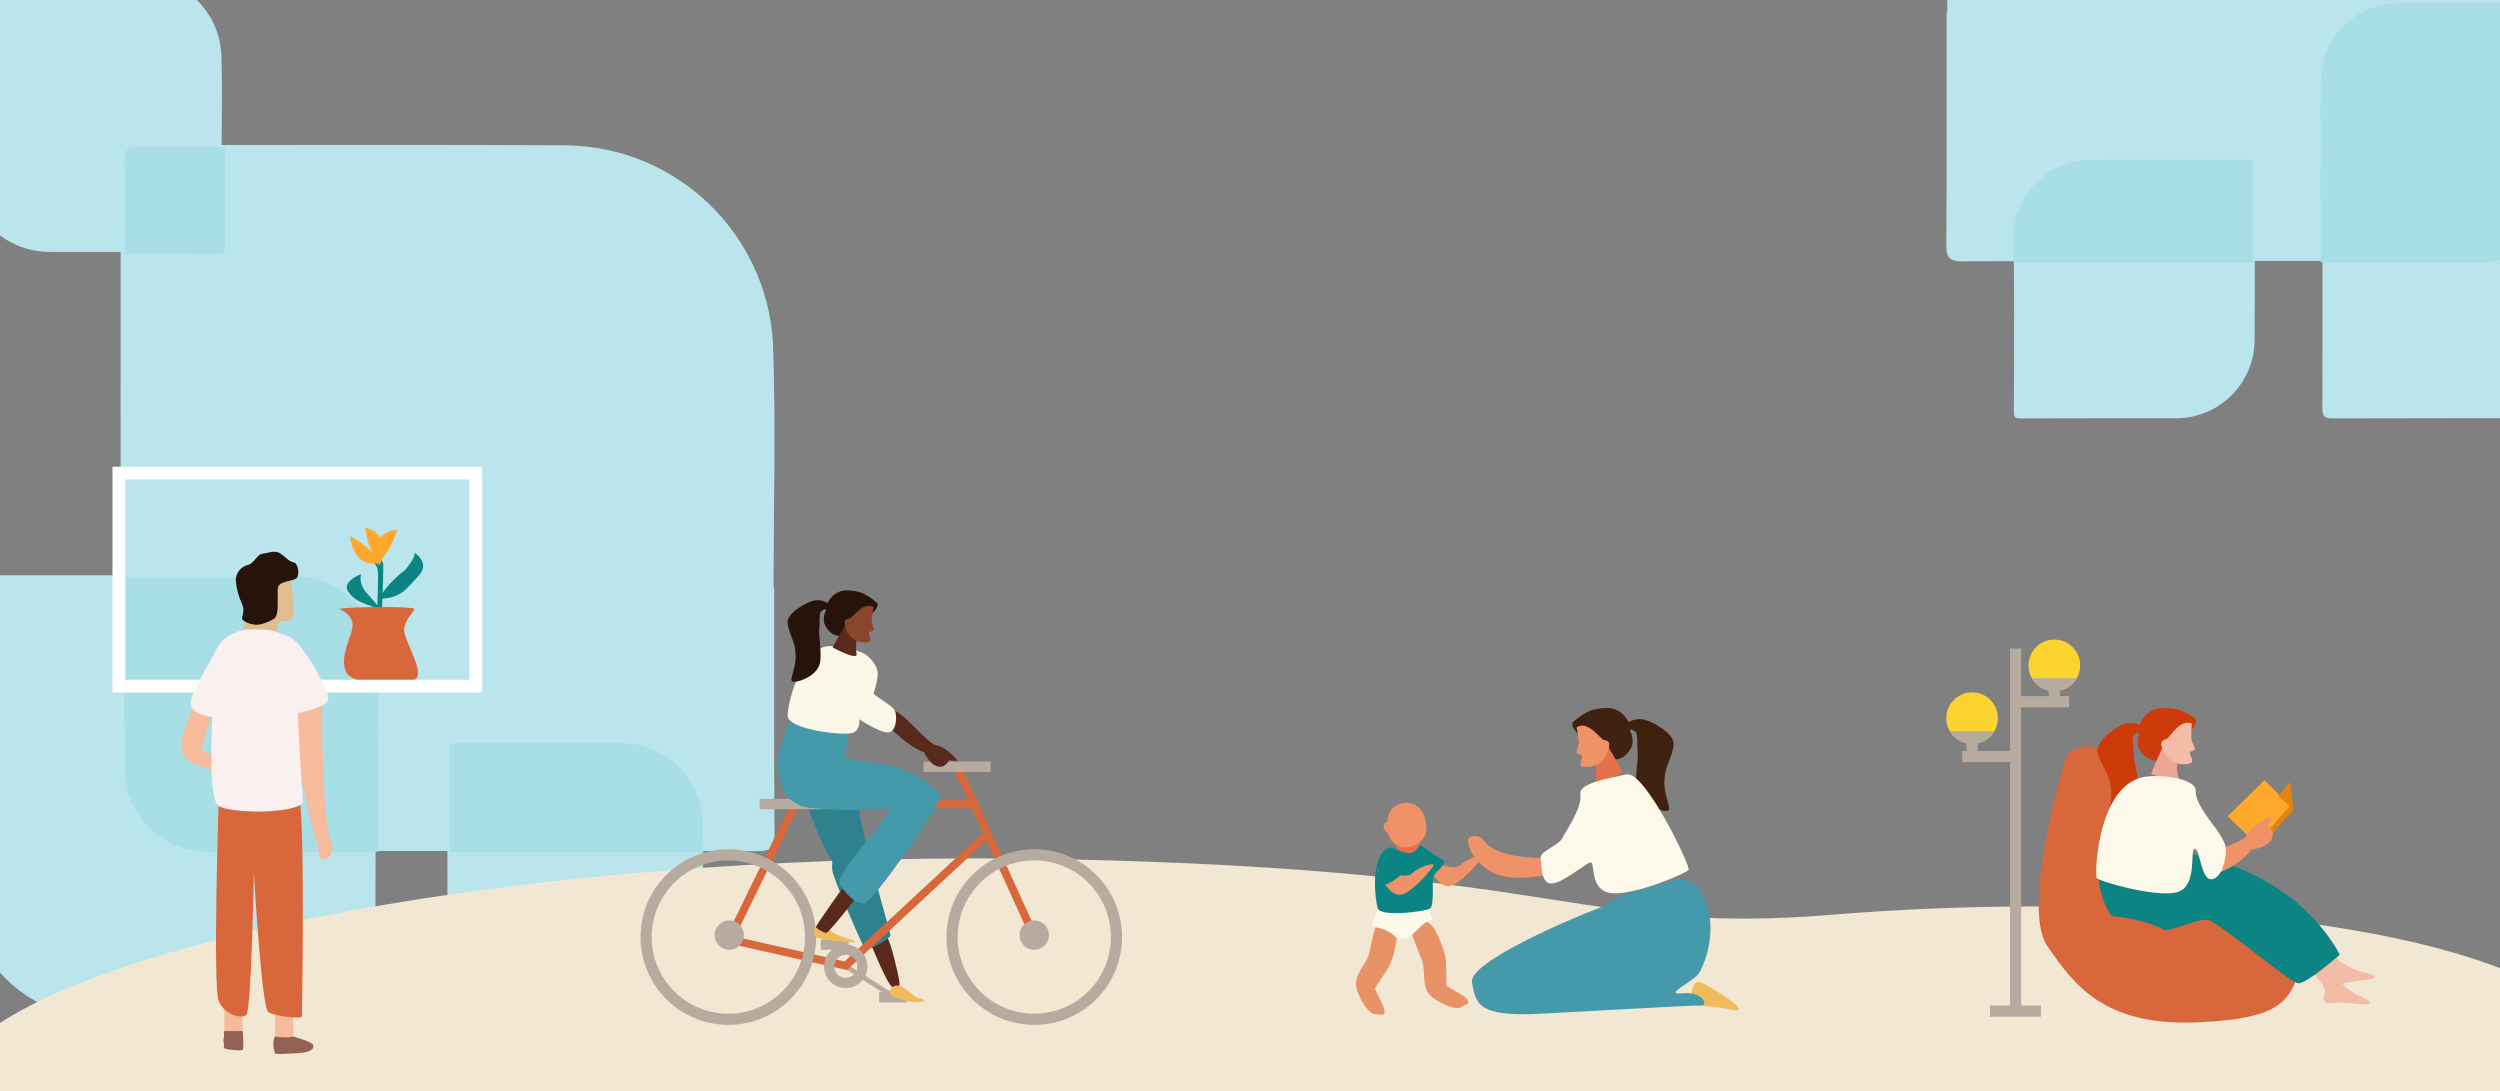 <?xml version="1.0" encoding="utf-8"?>
<!-- Generator: Adobe Illustrator 25.4.1, SVG Export Plug-In . SVG Version: 6.00 Build 0)  -->
<svg version="1.1" id="Layer_1" xmlns="http://www.w3.org/2000/svg" xmlns:xlink="http://www.w3.org/1999/xlink" x="0px" y="0px"
	 viewBox="0 0 1569 684.8" style="enable-background:new 0 0 1569 684.8;" xml:space="preserve">
<rect x="0" y="0" width="1569" height="684.8" fill="#808080" stroke="none"/>
<style type="text/css">
	.st0{fill-rule:evenodd;clip-rule:evenodd;fill:#BAE5EC;}
	.st1{fill-rule:evenodd;clip-rule:evenodd;fill:#A8DEE6;}
	.st2{fill-rule:evenodd;clip-rule:evenodd;fill:#F1E7D2;}
	.st3{fill:#F2BCA7;}
	.st4{fill:#FEA82E;}
	.st5{fill:#E5830E;}
	.st6{fill:#D8683B;}
	.st7{fill:#0D8484;}
	.st8{fill:#CC3B09;}
	.st9{fill:#EDA691;}
	.st10{fill:#EF9267;}
	.st11{fill:#FCF9EB;}
	.st12{fill:none;stroke:#B7ABA0;stroke-width:7;stroke-miterlimit:10;}
	.st13{fill:#FCD430;}
	.st14{fill:#B7ABA0;}
	.st15{fill:none;stroke:#B7ABA0;stroke-width:3;stroke-miterlimit:10;}
	.st16{fill:#592A1C;}
	.st17{fill:#2D828E;}
	.st18{fill:none;stroke:#D8683B;stroke-width:5;stroke-miterlimit:10;}
	.st19{fill:none;stroke:#B7ABA0;stroke-width:6.41;stroke-miterlimit:10;}
	.st20{fill:#F0BB5B;}
	.st21{fill:#4499AB;}
	.st22{fill:#FAF7E9;}
	.st23{fill:#26140A;}
	.st24{fill:#89462C;}
	.st25{fill:none;stroke:#FFFFFF;stroke-width:8;stroke-miterlimit:10;}
	.st26{fill:#F5BB9C;}
	.st27{fill:#946155;}
	.st28{fill:#E2BD90;}
	.st29{fill:#FAF0F0;}
	.st30{fill:#3E210F;}
	.st31{fill:#E57149;}
	.st32{fill:#E89268;}
</style>
<g id="Layer_6">
	<g id="Welcome_00000088098804845353504950000016000691001355327899_">
		
			<g id="Group-11-Copy-2" transform="translate(242.5, 292.5) scale(-1, 1) translate(-242.5, -292.5) translate(0, 0)">
			<g id="Mask_00000176734903381405207700000016959393531653078405_">
			</g>
			<g id="Group-11">
				<g transform="translate(26, -69)">
					<g id="Group-3_00000159446712530442000870000004286212861503976623_">
						<g id="Clip-2_00000034784882363287442630000005663170820335908287_">
						</g>
						<path id="Fill-1_00000026873712094448388100000006712470332074249614_" class="st0" d="M474.4,430
							c-30.4,0.1-60.8,0.1-91.2,0.1c0.2-67.7,0.1-135.3,0.1-203c14.7,0,29.4,0,44.1,0h0.3c28.9,0,52.3-23.3,52.3-52.2
							c0.2-39.1,0-78.1,0.1-117.1c0-2.8-0.6-3.7-3.5-3.7c-35.3,0.1-70.5-0.1-105.8,0.1c-26.9,0.4-49.1,21.6-50.7,48.5
							c-0.7,19.1-0.2,38.2-0.2,57.3c-72.1,0-144.3-0.2-216.4,0.2c-69.1,1-125.7,55.2-129.6,124.1c-1.9,51.1-0.4,102.3-0.4,153.5
							h-0.4c0,51.5,0.2,103.1-0.2,154.6c-0.1,8.9,2.5,10.8,11,10.8c11.3-0.1,22.6-0.1,33.9-0.1c0,13.3,0.2,26.7,0.2,40h-0.2
							c0,20.1,0.1,40.3-0.1,60.4c0,3.4,0.9,4.3,4.4,4.3c34.4-0.1,68.9-0.1,103.3-0.1h0.4c28.9,0,52.3-23.3,52.3-52.2
							c0.1-17.5,0.1-34.9,0.1-52.4c15,0,30.1,0,45.1,0v1.1c0,32.2,0.2,64.5-0.2,96.9c0,5.6,1.6,6.8,6.9,6.8
							c55.3-0.2,110.4-0.2,165.6-0.2h0.5c46.3,0,83.9-37.4,83.9-83.7c0.3-62.6,0-125.2,0.2-187.8C480.1,431.6,479.3,430,474.4,430"
							/>
					</g>
					<g id="Group-10" transform="translate(40.79, 98.914)">
						<path id="Fill-4" class="st1" d="M337.7,332.1c-0.3,0-0.6-0.1-1-0.1c-35,0.1-70.1-0.1-105.1,0.1
							c-26.9,0.4-48.8,21.5-50.3,48.4c-0.6,15.8-0.4,31.7-0.2,47.5c-0.2,12.3-0.2,24.6-0.1,36.9c0,10.6,0,34.4,0,39.7h1.9
							c0.6,0.2,1.3,0.2,2.2,0.2c34.3-0.1,68.4-0.1,102.7-0.1h0.3c28.7,0,51.9-23.3,51.9-52.1c0.2-39,0-78,0.1-117
							c0-0.7-0.1-1.4-0.2-1.9v-1.7H337.7"/>
						<path id="Fill-6" class="st1" d="M331.2,62.2c-18,0.1-36,0.1-54,0.1c0,0.8,0,1.8,0,2.6H277c0,20.1,0.1,40.2-0.1,60.3
							c0,3.4,0.9,4.2,4.3,4.2c19.6-0.1,39.3-0.1,58.8-0.1c0-19.2,0-38.3,0.1-57.6C340.2,64.8,338.9,62.2,331.2,62.2"/>
						<path id="Fill-8" class="st1" d="M132.7,436.4c-35,0.1-70.1-0.1-105.1,0.1c-26.9,0.4-48.8,21.5-50.4,48.4
							c-0.3,6.7-0.3,13.3-0.4,20c53.1-0.2,106.1-0.2,159.3-0.2c0-21.6,0-43.1,0-64.6C136.2,437.4,135.7,436.4,132.7,436.4"/>
					</g>
				</g>
			</g>
		</g>
	</g>
</g>
<g id="Layer_1_00000176039197216107133320000002351818015842204570_">
	<g id="Welcome">
		<g id="Group-3-Copy">
			<g id="Mask">
			</g>
			<g id="Group-3">
				<g transform="translate(-39, 71)">
					<g id="Clip-2">
					</g>
					<path id="Fill-1" class="st2" d="M251.8,998.1c-109.9-67.3-208-45.5-178.9-123.3s70.2-56,23-106S-49.5,639.1,30.2,577.3
						c79.8-61.7,357.6-115.9,677.4-109c319.9,6.8,326.1,47.7,482.4,34.7s362.2-2.7,449.4,48.5c87.2,51.2-134.5,86.6-112.7,157.8
						s215.2,179,134.8,234.9c-80.3,55.9-206.4,103.6-343.3,66.1S979.4,960.8,851.4,983C723.5,1005.2,382.6,1078.3,251.8,998.1"/>
				</g>
			</g>
		</g>
	</g>
</g>
<g id="Layer_7">
	<g id="Welcome_00000005988468057263650820000005689152262947848862_">
		<g id="Group-11-Copy-2_00000116929245970632148490000006272999030456436365_" transform="translate(0.707, 0)">
			<g id="Mask_00000164494045268017338570000004159785844580393604_">
			</g>
			<g id="Group-11_00000171722222470663525270000003679781160923100326_">
				<g transform="translate(70.293, -205)">
					<g id="Group-3_00000156583141925097449510000013969409518724561558_">
						<g id="Clip-2_00000005231276127969390070000013945196531705123982_">
						</g>
						<path id="Fill-1_00000106862496897076551820000014774201607502043024_" class="st0" d="M1623.3,205.5c-28.7,0.1-57.4,0.1-86,0
							c0.1-63.9,0.1-127.8,0.1-191.6c13.9,0,27.7,0,41.6,0h0.3c27.2,0,49.3-22.1,49.3-49.3c0.1-36.9,0-73.7,0.1-110.6
							c0-2.6-0.5-3.5-3.3-3.5c-33.2,0.1-66.5-0.1-99.7,0.1c-25.4,0.4-46.3,20.3-47.7,45.8c-0.7,18-0.2,36.1-0.2,54.1
							c-68,0-136-0.2-204.1,0.2c-65.2,0.9-118.5,52.1-122.2,117.2c-1.8,48.3-0.4,96.6-0.4,144.9h-0.4c0,48.6,0.2,97.3-0.2,146
							c-0.1,8.3,2.3,10.2,10.4,10.2c10.7,0,21.3-0.1,32-0.1c0,12.6,0.2,25.2,0.2,37.7h-0.1c0,19,0.1,38-0.1,57c0,3.3,0.9,4,4.1,4
							c32.5-0.1,64.9-0.1,97.4-0.1h0.3c27.2,0,49.3-22.1,49.3-49.3c0.1-16.5,0.1-33,0.1-49.5c14.2,0,28.3,0,42.5,0v1.1
							c0,30.5,0.1,60.9-0.1,91.4c0,5.2,1.5,6.4,6.5,6.4c52.1-0.2,104.1-0.1,156.2-0.1h0.4c43.7,0,79.1-35.4,79.1-79
							c0.2-59.1,0-118.2,0.2-177.3C1628.6,207.1,1627.8,205.5,1623.3,205.5"/>
					</g>
					<g id="Group-10_00000063629844269329925110000006623854524239211404_" transform="translate(35.126, 86.482)">
						<path id="Fill-4_00000036230621306789860240000016272161072155019451_" class="st1" d="M1498.3,120.5c-0.3,0-0.6,0-0.9,0
							c-33.1,0.1-66.2-0.1-99.3,0.1c-25.4,0.4-46.1,20.3-47.6,45.6c-0.5,14.9-0.3,29.8-0.2,44.7c-0.2,11.6-0.1,23.2-0.1,34.8
							c0,9.9,0,32.3,0,37.4h1.8c0.6,0.2,1.2,0.2,2.1,0.2c32.4-0.1,64.7-0.1,97-0.1h0.3c27.1,0,49.1-22,49.1-49.1
							c0.1-36.7,0-73.4,0.1-110.2c0-0.7,0-1.3-0.2-1.8v-1.7L1498.3,120.5"/>
						<path id="Fill-8_00000090258966879802371370000016478811847398487429_" class="st1" d="M1304.6,218.8
							c-33.1,0.1-66.2-0.1-99.3,0.1c-25.4,0.4-46.1,20.3-47.6,45.6c-0.2,6.3-0.3,12.5-0.3,18.8c50.2-0.1,100.3-0.1,150.5-0.1
							c0-20.3,0-40.6,0-60.9C1307.9,219.7,1307.4,218.8,1304.6,218.8"/>
					</g>
				</g>
			</g>
		</g>
	</g>
</g>
<g id="Layer_2_00000116948611584764516540000007377487498196970167_">
	<path class="st3" d="M1451.7,610.6c0,0,7.3,8.5,7.4,10.8s-2,6.3,0.4,7.6s4.3,0,10.8,0.3c6.4,0.3,15.4,1.7,16.6,0.6
		c1.2-1.1-1.5-2.9-6.6-5.1c-5.1-2.2-13.1-9.1-13.7-11.4s-4.4-8.7-5.3-9.5C1460.5,603.1,1451.7,610.6,1451.7,610.6z"/>
	<path class="st3" d="M1451.7,602.1c0,0,8.9,6.8,9.5,9s-0.6,6.6,2,7.4c2.6,0.8,4.3-0.9,10.6-2s15.4-1.6,16.4-2.9
		c0.9-1.3-2.1-2.5-7.5-3.6s-14.8-6.2-15.8-8.3s-6.1-7.6-7.1-8.2C1458.8,593,1451.7,602.1,1451.7,602.1z"/>
	<polygon class="st4" points="1398.1,512.3 1416.3,529.8 1437.3,505.8 1421.2,489.6 	"/>
	<polygon class="st5" points="1439.4,508.1 1437.3,490.7 1429.9,499.4 	"/>
	<polygon class="st5" points="1437.3,505.8 1439.4,508.1 1419.4,530.7 1416.3,529.8 	"/>
	<path class="st6" d="M1310.2,468.3c0,0-11.5,1.7-13.2,6.1s-28.8,94.9-12.1,119.3c16.7,24.4,35.7,50.5,94.4,47.9s60.9-15.9,66.6-49
		s-41.3-25-53.4-18.1c0,0-20.7-17.4-35.1-12.2C1357.4,562.4,1352.8,470.9,1310.2,468.3z"/>
	<path class="st7" d="M1320.8,534.2c0,0,25.9-9.6,77.8,8.3s69.8,56.7,69.8,56.7s-20.9,18.5-26.2,17.9c-5.3-0.6-49.5-38.2-56.4-39.7
		s-24.8,9.2-43.8,8.6C1322.9,585.4,1310.7,550.3,1320.8,534.2z"/>
	<path class="st8" d="M1377.5,450.9c0,0-7.5-5.8-14.2-6.3s-15.6-1.4-20.5,10.3c-3.4-1.6-7.3-1.6-10.8-0.1
		c-5.7,2.5-17.1,11-15.5,17.5c1.5,6.6,6.1,12.1,7.5,18s1.3,9.5,0.4,15.3s-1.6,7.7,1.8,7.4c3.4-0.4,17-6.7,16.3-17.4
		c-0.7-10.7-3.2-16.6-3.2-21.5s-1.6-11,0.1-12.7s3-2,3.1-1.1s-2.5,6.3,0.9,11.2s8.4,6.3,11,5.7
		C1357,476.5,1382.6,455.6,1377.5,450.9z"/>
	<path class="st9" d="M1366.4,479.2c-0.3,3,0,6.1,1,9c1.6,5.3-17.4-2.5-17.4-2.5s5.3-12.9,7.5-17.3
		C1359.7,463.9,1366.4,479.2,1366.4,479.2z"/>
	<path class="st3" d="M1375.6,454.2c-0.3,3.2-0.4,6.4-0.3,9.7c0.2,2.2,2.6,5.1,2.1,6.3c-0.4,1.2-3.3,1.2-3.1,2.6s2.8,5.1,0.7,6.1
		c-2.1,1.1-11.5,2.3-16.3-5.9c-4.8-8.1-1-8.4,1-9.2C1361.7,463.1,1368.1,450.7,1375.6,454.2z"/>
	<path class="st6" d="M1292,575.4c0,0,52.1-7.8,80,17.1c27.9,24.9-59.4,10.5-69.1,4.6C1293.1,591.3,1292,575.4,1292,575.4z"/>
	<path class="st10" d="M1390.7,548.4c0,0,14.2-4.2,22.1-15.1c0,0,9.8-1.2,12.6-6.2c2.8-5-1.9-8.9-1.9-8.9s2.9-5.4,1.7-5.4
		c-1.2,0-11.4,4.6-14.5,10.7c-3.2,6.1-20.1,7.8-24.9,16.5S1390.7,548.4,1390.7,548.4z"/>
	<path class="st11" d="M1378,496.2c-0.4,8.4,11.3,21.4,14.2,26c2.9,4.6,5,7.8,4.8,12.3c-0.2,4.6-2.3,16.5-9,17.3
		s-7.1-18.8-10.5-19.1c-3.5-0.4,2.2,23.9-11.4,27.3s-48.8-6.9-50.2-9s0.5-60.9,32-63.7C1359.7,486.1,1378.4,489.4,1378,496.2z"/>
	<polyline class="st12" points="1265,407 1265,475.4 1265,635 	"/>
	<line class="st12" x1="1231.5" y1="474.8" x2="1265" y2="474.8"/>
	<line class="st12" x1="1265" y1="440.4" x2="1298.6" y2="440.4"/>
	<circle class="st13" cx="1237.7" cy="450.7" r="16.2"/>
	<path class="st14" d="M1251.7,458.8c-4.5,7.7-14.4,10.4-22.1,5.9c-2.5-1.4-4.5-3.5-5.9-5.9H1251.7z"/>
	<circle class="st13" cx="1289.3" cy="417.6" r="16.2"/>
	<path class="st14" d="M1303.3,425.7c-4.5,7.7-14.4,10.4-22.1,5.9c-2.5-1.4-4.5-3.5-5.9-5.9H1303.3z"/>
	<line class="st12" x1="1248.9" y1="634.6" x2="1280.9" y2="634.6"/>
	<line class="st12" x1="1237.7" y1="462.8" x2="1237.7" y2="474.8"/>
	<line class="st12" x1="1289.3" y1="429.3" x2="1289.3" y2="441.3"/>
</g>
<g id="Layer_3">
	<line class="st15" x1="530.8" y1="606.5" x2="558.9" y2="624.2"/>
	<rect x="551.8" y="622.6" class="st14" width="17.5" height="6.5"/>
	<path class="st16" d="M544.2,586.8c0,0,12.1,30.3,15.7,32.6c3.6,2.4,6.4,3.1,3.3-9.7c-3-12.8-5.7-23.4-9-24.5
		C550.9,584.2,544.2,586.8,544.2,586.8z"/>
	<path class="st17" d="M502.8,495.8c0,0,14.4,38.4,17.7,41.8s1,4,2,9.4c1,5.3,18.7,46.8,20.4,48.4c1.7,1.7,16-6.3,16-8.4
		c0-2-23.7-80.4-19.7-86.5C543.9,493.5,502.8,495.8,502.8,495.8z"/>
	<line class="st18" x1="600.7" y1="481.2" x2="649.1" y2="587.6"/>
	<polyline class="st18" points="620.5,522.8 530.8,606.1 457.7,589.6 	"/>
	<line class="st18" x1="499.3" y1="504.4" x2="611.3" y2="504.7"/>
	<line class="st18" x1="499.3" y1="504.4" x2="457.7" y2="589.6"/>
	<rect x="476.7" y="501.4" class="st14" width="42.1" height="6.5"/>
	<rect x="579.6" y="478" class="st14" width="42.1" height="6.5"/>
	<rect x="515.1" y="589.6" class="st14" width="17.5" height="6.5"/>
	<circle class="st14" cx="457.7" cy="586.9" r="9.2"/>
	<circle class="st14" cx="649.1" cy="586.9" r="9.2"/>
	<circle class="st12" cx="457.1" cy="588.1" r="51.6"/>
	<circle class="st19" cx="530.8" cy="606.5" r="10.4"/>
	<circle class="st12" cx="649.1" cy="588.1" r="51.6"/>
	<path class="st16" d="M553.2,451.4c0,0,15.4,17,26.7,20.7c0,0,3.7,8,8.7,9s7-4,7-4s5.3,1,5,0s-7-8.3-13-9.4s-20-21-28.7-22.7
		S553.2,451.4,553.2,451.4z"/>
	<path class="st20" d="M512.1,581.7c0,0-3.2,4.9,0,6.4s16.3,3.3,22.5,3.3c6.1,0-2-2-3.8-2.8c-1.8-0.7-6.7-1.9-8.3-3.6
		C519.8,582.2,515.9,581,512.1,581.7z"/>
	<path class="st16" d="M532.5,552c0,0-20.4,28.7-20.4,29.7s5.3,4,6.7,3.7s23-26.4,23.7-30.7C543.2,550.3,532.5,552,532.5,552z"/>
	<path class="st21" d="M496.6,449.4c0,0-8.4,20.4-8.4,29.1s1.3,27.1,22,28.7s38.1,1.7,46.8,0s-34.2,41.4-30,47.8s9.9,12.4,15.3,12
		s47.7-61.5,47.7-66.5s-17.7-17.4-32-20c-14.3-2.7-26.4-3.7-27.1-5c-0.7-1.3,2-18,2-19.4C533.1,454.7,496.6,449.4,496.6,449.4z"/>
	<path class="st22" d="M543.5,411c0,0,8.2,5.6,7.3,13.3c-0.9,7.7-2.6,9.7-2.4,11c0.2,1.3,11.5,7.3,13.2,10.7s1,14.4-5,13.7
		c-6-0.7-17.3-8.3-17.3-8.3s1,6.1-3.7,8.4s-41.5-1.7-41.3-10.8s9.6-45.8,28.3-43.4C541.2,407.9,543.5,411,543.5,411z"/>
	<path class="st23" d="M550.4,378.4c0,0-6.1-5.8-11.9-7c-5.8-1.2-13.7-2.8-19.2,7c-2.9-1.7-6.3-2.1-9.5-1.2
		c-5.3,1.7-16.2,8-15.5,13.9s4.2,11.3,4.8,16.6s0.2,8.5-1.2,13.5c-1.3,5-2.2,6.7,0.8,6.7s15.7-4.1,16.2-13.7s-1.2-15-0.7-19.4
		s-0.3-9.9,1.3-11.2c1.7-1.3,2.8-1.5,2.8-0.7s-2.8,5.3-0.3,10s6.8,6.5,9.1,6.1C529.6,398.9,554.4,383,550.4,378.4z"/>
	<path class="st16" d="M537.6,402.3c-0.6,2.6-0.6,5.4,0,8c0.9,4.8-15.1-4-15.1-4s6-10.8,8.4-14.5C533.2,388,537.6,402.3,537.6,402.3
		z"/>
	<path class="st24" d="M548.3,381.1c-0.6,2.8-1,5.7-1.3,8.5c0,2,1.8,4.8,1.3,5.8s-3,0.7-3,2s2,4.8,0,5.5s-10.4,0.8-13.8-6.8
		c-3.3-7.7,0-7.5,1.8-8C535.2,387.6,542,377.2,548.3,381.1z"/>
	<path class="st20" d="M559.9,619.4c0,0-2.5,3.2-1,4.7s12.8,5.8,18.5,4.8s1-2-1.8-3s-9-7.1-11.4-7.4
		C562.8,618.4,561.2,618.7,559.9,619.4z"/>
</g>
<g id="Layer_4">
	<path class="st7" d="M240.4,353.4c0.8,1.6-2,68.3-3.8,57.9c-1.7-10.4,2.1-51.4,0-55.3c0,0-3.4-6-4.7-6
		C230.6,349.9,237.1,346.5,240.4,353.4z"/>
	<path class="st7" d="M237.5,376c4.3-7,9.9-13.2,16.5-18c0,0,6.3-6.9,6.3-11c0,0,10.1,6.3,2.3,14.5
		C254.8,369.7,252.3,375.2,237.5,376z"/>
	<path class="st7" d="M238.9,382.5c0,0-3.5-4.6-9-10.6c-2.3-2.6-3.7-5.9-3.6-9.4c0-0.8,0.1-1.5,0.3-2.2c0,0-12.5,4.6-8,11.1
		C223.2,377.9,227.7,378.3,238.9,382.5z"/>
	<path class="st6" d="M212.5,382.2c0,0,7.6,2.1,8.7,8.8c1.1,6.6-8.2,19.2-4.4,29.8c3.8,10.6,35.1,9.7,43.2,6
		c8.2-3.7-7.6-26-6.3-32.5c1.1-6.5,6.3-10.3,6.3-12.1C260.1,380.4,218.3,380.7,212.5,382.2z"/>
	<path class="st4" d="M238.3,354.9c0,0-7.9-10.7-9-23.7C229.3,331.2,246.6,334,238.3,354.9z"/>
	<path class="st4" d="M236.6,354.4c0,0,9.5-9.4,12.6-21.9C249.2,332.4,231.8,332.4,236.6,354.4z"/>
	<path class="st4" d="M219.7,336.5c0,0,12,5.6,19.2,16.5C238.9,353,222.6,358.9,219.7,336.5z"/>
	<rect x="74.6" y="296.9" class="st25" width="224" height="133.7"/>
	<path class="st26" d="M140.8,628.1v23.1c0,0,10.8,0.9,11.2,0c0.4-0.9,0-21,0-21L140.8,628.1z"/>
	<path class="st26" d="M172.7,628.1v23.1c0,0,10.8,0.9,11.2,0c0.4-0.9,0-21,0-21L172.7,628.1z"/>
	<path class="st27" d="M140.4,647.1c0,1.6,0.5,2,0,4.5c-0.5,2.4,0.7,4.6,0,5.8s11.3,2.4,12,1.4c0.7-0.9,0-11.7,0-11.7L140.4,647.1
		L140.4,647.1z"/>
	<path class="st6" d="M137.3,500.4c0,0-3.9,119.3,0,128c3.9,8.7,13.9,11,17.2,8.7c3.4-2.3,4.8-90.1,4.8-90.1s4.8,85.3,9.1,88.2
		s21.1,4.2,21.1,2.8s2.3-137.1-2.4-137.5C182.3,500,137.3,500.4,137.3,500.4z"/>
	<path class="st26" d="M186.2,433.2c-2.7,13.6-2.7,27.7,0,41.2c4.5,22.4,11.2,52.1,12.8,54.7c1.5,2.7,0,11.2,4.5,10.2
		c4.5-1,6.7-5.7,3.5-12.8c-3.2-7-4.5-53.4-4.8-64.5s1.2-29.3-2.2-31.4C196.4,428.5,188.7,426.7,186.2,433.2z"/>
	<path class="st26" d="M124.8,435.1c0,0-10.6,24.6-10.6,29.7c0,5.1-0.9,9.8,5.3,13.3c6.2,3.6,22.7,8.7,28.2,8.7s-2.4-13.1-2.4-13.1
		s-18.6-0.3-18.6-3.2s7.1-23.7,8.7-31.9C136.9,430.3,124.8,435.1,124.8,435.1z"/>
	<path class="st28" d="M182.5,364.5c0,0,3.9,22.7,0,24.6c-3.9,1.9-6.4-1.2-7.7,2.6c-1.2,3.8-0.9,7.7-1.9,8
		c-0.9,0.3-21.7-1.6-21.7-1.6l12.5-33.6C163.6,364.5,171,353.3,182.5,364.5z"/>
	<path class="st23" d="M174.3,369.6v5.4c0,6.1,0.3,11.8-2.6,13.5c-2.9,1.7-6,3-9.3,3.5c-3.9,0.6-10.5-1.9-10.5-3.9
		c0-1.9,1.9-5.1,0-9c-2.2-4.8-3.6-10-3.9-15.3c0.2-4.5,3.4-8.3,7.7-9.3c3.5-0.6,5.7-6.7,9-7c3.2-0.3,8-2.6,11.5,0
		c3.6,2.6,5.1,4.8,8,5.4c2.9,0.6,3.9,7,2.2,9.6C184.9,365.1,174.3,364.1,174.3,369.6z"/>
	<path class="st29" d="M154.2,395.1c0,0-13.5,2.2-17.9,11.5c-4.5,9.3-16.9,28.2-16.6,35.1c0.3,7,13.5,8.3,13.5,8.3
		s-2.9,50.5,3.8,55.6c6.7,5.1,48,5.4,53.1-1.9c0,0-2.9-43.2-3.2-56.2c0,0,19.2-3.5,19.2-9c0-5.4-16.3-36-24.9-39
		C172.6,396.5,172.8,394.5,154.2,395.1z"/>
	<path class="st27" d="M172.5,650.5c0,0,7.9,1.3,11.4,0c0,0,12,3.2,12.6,5.4s-0.7,4.6-10,5.1s-13.9,0.8-14,0
		C172.3,660.3,170.4,654.8,172.5,650.5z"/>
</g>
<g id="Layer_5">
	<path class="st20" d="M1061.6,623.5c0,0,1-7.3,4.4-7.3s25.2,14.3,25.2,16.6s-3,1.1-9,0s-18.1-1.7-18.1-1.7L1061.6,623.5z"/>
	<path class="st30" d="M987.2,453.2c0,0,6.9-6.6,13.4-7.9s15.4-3.2,21.6,7.9c3.2-1.9,7.1-2.4,10.7-1.3c6,1.9,18.3,9,17.5,15.7
		s-4.7,12.7-5.5,18.7s-0.2,9.6,1.3,15.2s2.4,7.5-0.9,7.5s-17.7-4.6-18.3-15.4s1.3-16.9,0.8-21.8c-0.6-4.9,0.4-11.1-1.5-12.6
		s-3.2-1.7-3.2-0.8s3.2,6,0.4,11.3s-7.6,7.3-10.3,6.9C1010.5,476.4,982.7,458.5,987.2,453.2z"/>
	<path class="st31" d="M1001.5,480.2c0.6,3,0.6,6.1,0,9c-1,5.5,17-4.5,17-4.5s-6.8-12.2-9.4-16.4
		C1006.5,464.1,1001.5,480.2,1001.5,480.2z"/>
	<path class="st10" d="M989.5,456.4c0.6,3.2,1.1,6.4,1.4,9.6c0,2.3-2,5.4-1.4,6.5s3.4,0.8,3.4,2.3c0,1.4-2.3,5.4,0,6.2
		c2.3,0.8,11.8,0.9,15.5-7.7s0-8.5-2.1-9C1004.3,463.6,996.5,451.9,989.5,456.4z"/>
	<path class="st21" d="M1019.3,561.3c-2.2,0.6-4.2,1.7-5.9,3.2c-1.8,1.5-5.3,3.7-11.9,6.2c-12.3,4.5-80.4,33.1-77.7,45.9
		c2.6,12.8,2.6,21.8,43.3,19.6c40.7-2.3,98.3-5.3,101.3-5.3s0.8-8.7-12.4-7.5c-13.2,1.1,7.5-7.1,10.9-13.6c2.9-5.5,13-28.9,0.6-50.2
		c-3.4-5.9-10.4-8.8-17-7L1019.3,561.3z"/>
	<path class="st10" d="M941.9,534.8c6.7,2.5,14,3,21.2,3.6c5.7,0.5,11.5,1.1,17.3,1.1c5.1,0-3.7,8.2-3.7,8.2s-25.7,7.3-39.8,0
		s-16-18.9-15.5-20.9s3.4-2.3,5.9-2c2.9,0.3,5,4.5,7.3,6.2C936.9,532.6,939.3,533.9,941.9,534.8z"/>
	<path class="st11" d="M991.8,498.4c1.4,8.3-8.8,22.6-11.2,27.5s-14.4,8.3-13.7,12.8c0.8,4.5,0,15.8,6.8,15.8s21-12.4,24.4-13.2
		s-1.1,17.3,12.8,19.2s47.8-12.4,48.9-14.7s-27.5-62.4-39.1-59.8S990.7,491.6,991.8,498.4z"/>
	<path class="st31" d="M875.8,523.6c0,0,0,7.7,1,9.7s3.6,4.5,6.4,4.5s7.4,0,7.9-2.6s0-13.2,0-13.2L875.8,523.6z"/>
	<path class="st10" d="M872.3,525.7c1.6,3.5,5,5.9,8.8,6.2c6.4,0.5,14.1-4.6,14.1-11.5c0-6.2-1.9-13.3-8.2-15.8
		c-5.3-2.1-11.3-0.2-14.4,4.5C869.8,513.7,869.7,520.7,872.3,525.7z"/>
	<path class="st10" d="M895.8,542.7c0,0,6.2,13.8,13.3,13.5c7-0.3,20.9-16.9,21.2-18.6c0.3-1.7-9,0.8-13.3,5s-15.2-1.1-16.7-2.2
		C898.9,539.3,892.8,537.4,895.8,542.7z"/>
	<path class="st32" d="M863.1,582.1c0,0-2.6,9.7-3.8,16.2s-10.6,13.8-7.8,22.6s8.5,15.9,11.7,15.6c3.2-0.3,4.8,1.9,5.7-1.2
		c0.8-3.1-6.4-13.8-5.8-15.2s8.2-12.1,9.4-15c1.3-2.8,5.7-16.9,3.8-23S865.6,578.9,863.1,582.1z"/>
	<path class="st32" d="M886.4,587c0,0,3.3,9.5,6,15.6c2.7,6-1,17.4,6.3,23.1c7.3,5.6,16,8.4,18.5,6.3c2.5-2.1,5-1.1,4-4.2
		s-13-7.8-13.3-9.4c-0.3-1.5-0.1-14.6-0.7-17.6c-0.6-3-4.9-17.2-9.8-21.1C892.3,575.6,886.6,582.9,886.4,587z"/>
	<path class="st11" d="M864.7,570.1c0,0-2.4,7.6-3.6,10.2s7.9,0.3,15.2,8.2c0,0,4.2,1.1,7.3,0s9.9-10.4,13.8-10.7
		c4-0.3-2.5-9.6-2.5-9.6L864.7,570.1z"/>
	
		<ellipse transform="matrix(0.952 -0.306 0.306 0.952 -117.149 291.08)" class="st10" cx="870.8" cy="519.6" rx="2.4" ry="3.3"/>
	<path class="st7" d="M891.2,530c0,0,11.2,8.2,14.6,9.9s-6,7.9-6.5,10.9c-0.5,2.9,0.9,17.3-1.7,19.3c-2.5,2-31.1,5.6-32.9,0
		c-1.8-5.6-5.1-35,7.6-38.1C876.6,531,885,541.4,891.2,530z"/>
	<path class="st10" d="M865.2,548.1c0,0,6.2,13.8,13.3,13.5s20.9-16.9,21.2-18.6c0.3-1.7-9,0.8-13.3,5c-4.2,4.2-15.2-1.1-16.7-2.3
		S862.3,542.8,865.2,548.1z"/>
	<path class="st7" d="M866.5,537.9c-2,4.8-2.5,10.1-1.5,15.2c1.7,7.9,18-6.4,16.4-7C879.6,545.5,871.9,536.8,866.5,537.9z"/>
</g>
</svg>
